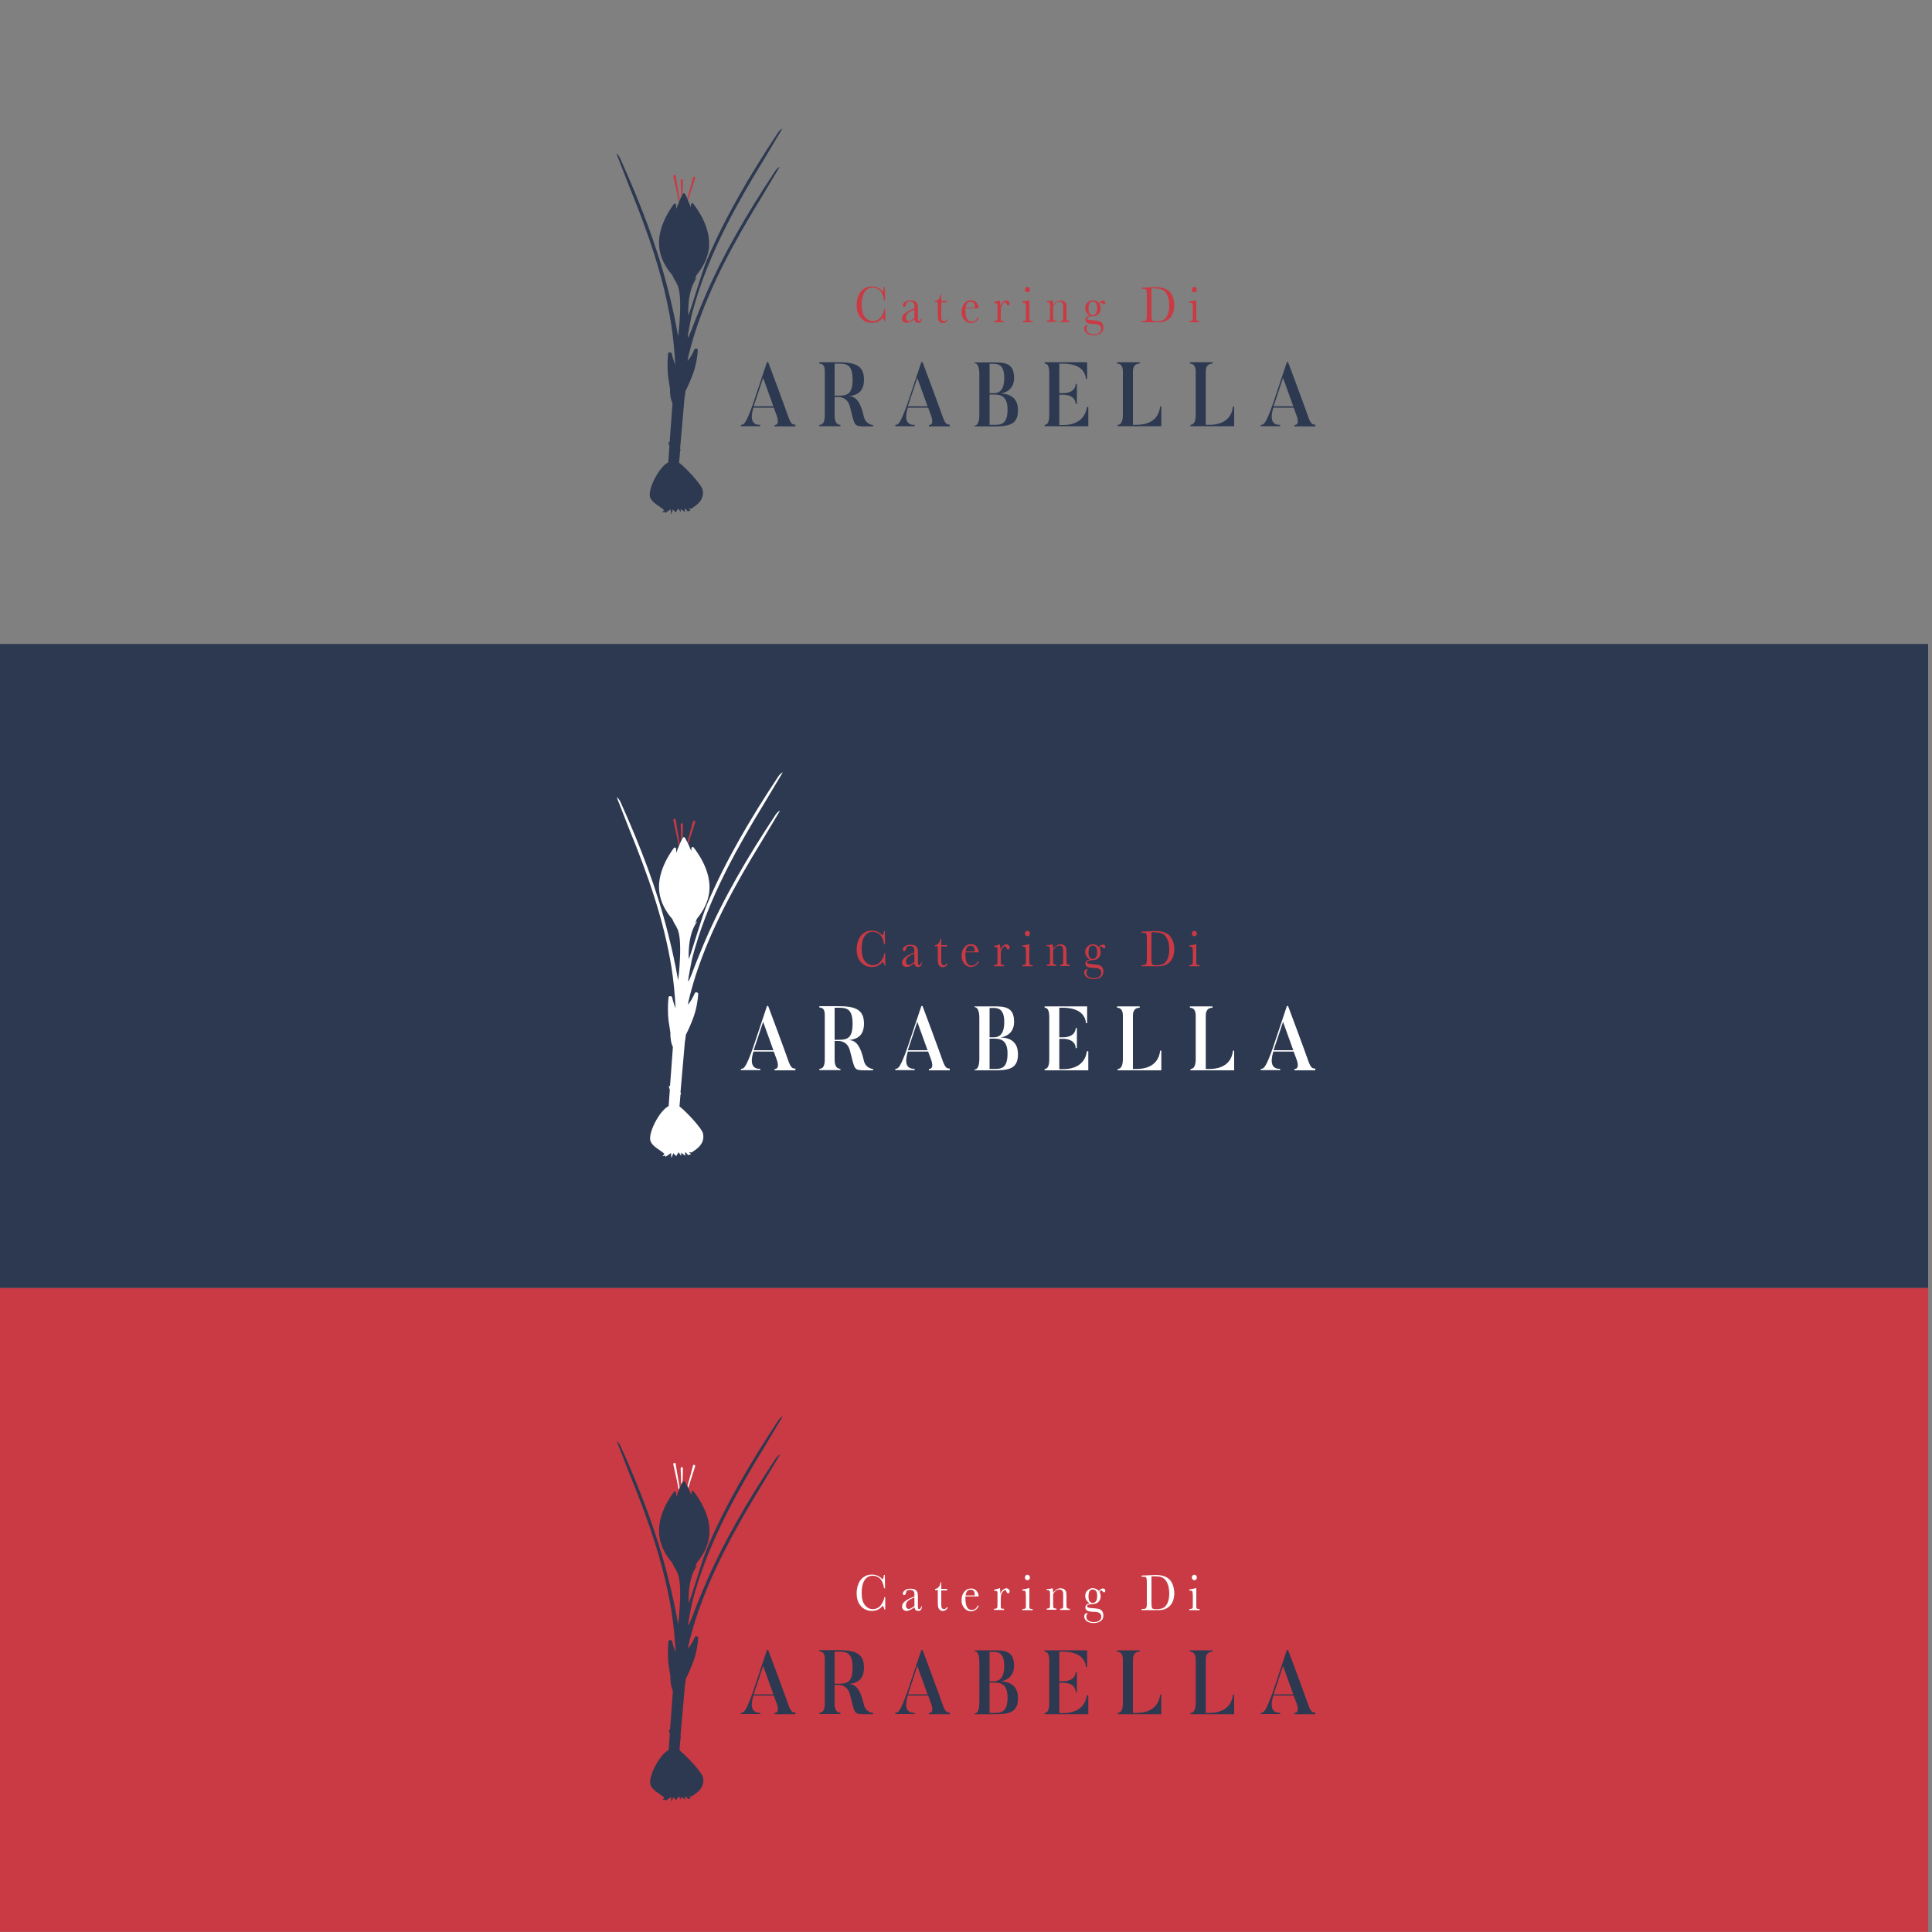 <?xml version="1.0" encoding="utf-8"?>
<!-- Generator: Adobe Illustrator 22.1.0, SVG Export Plug-In . SVG Version: 6.00 Build 0)  -->
<svg version="1.1" id="Camada_1" xmlns="http://www.w3.org/2000/svg" xmlns:xlink="http://www.w3.org/1999/xlink" x="0px" y="0px"
	 viewBox="0 0 1000 1000" style="enable-background:new 0 0 1000 1000;" xml:space="preserve">
<rect x="0" y="0" width="1000" height="1000" fill="#808080" stroke="none"/>
<style type="text/css">
	.st0{fill:#CA3A44;}
	.st1{fill:#2D3951;}
	.st2{fill:#FFFFFF;}
</style>
<rect x="331.3" y="333.3" transform="matrix(-1.836970e-16 1 -1 -1.836970e-16 1331.333 335.333)" class="st0" width="333.3" height="1000"/>
<g>
	<g>
		<g>
			<path class="st0" d="M457.7,160h0.5v6.3h-0.5c-0.1-0.7-0.4-1.4-0.8-1.9c-1.4,1.8-3.3,2.7-5.5,2.7c-2.4,0-4.3-0.8-5.8-2.5
				c-1.5-1.7-2.2-3.8-2.2-6.6c0-1.8,0.3-3.5,1-5.1s1.7-2.8,2.9-3.5c1.2-0.8,2.6-1.1,4.1-1.1c1.2,0,2.3,0.3,3.3,0.8
				c1,0.6,1.7,1.2,2.2,1.8c0.3-0.8,0.6-1.5,0.6-2.4h0.5l0.1,6.9h-0.5c-0.4-2.4-1.1-4.1-2.2-5.1c-1.1-1-2.4-1.4-3.8-1.4
				c-1.7,0-3.1,0.8-4.1,2.3c-1,1.5-1.5,3.7-1.5,6.6c0,2.7,0.5,4.8,1.6,6.2c1.1,1.4,2.5,2.2,4.1,2.2c0.9,0,1.8-0.2,2.7-0.7
				c0.9-0.5,1.6-1.3,2.2-2.4C457.3,162.2,457.6,161.1,457.7,160z"/>
			<path class="st0" d="M476.8,164.8h0.4c-0.1,1.5-0.7,2.3-2,2.3c-0.5,0-1-0.2-1.3-0.5c-0.3-0.3-0.5-0.8-0.6-1.4
				c-0.8,0.6-1.5,1.1-2.2,1.4c-0.7,0.3-1.3,0.5-1.8,0.5c-0.7,0-1.2-0.2-1.7-0.6c-0.5-0.4-0.7-1-0.7-1.7c0-0.9,0.4-1.7,1.2-2.4
				c0.8-0.7,1.9-1.4,3.3-2l1.9-0.8V159c0-0.8,0-1.3-0.1-1.6c-0.1-0.3-0.3-0.6-0.7-0.9c-0.4-0.3-0.9-0.4-1.5-0.4
				c-1.2,0-1.9,0.4-2,1.3c-0.1,0.9-0.5,1.4-1,1.4c-0.5,0-0.7-0.3-0.7-0.8c0-0.5,0.3-1.1,1-1.6c0.6-0.6,1.7-0.9,3-0.9
				c1,0,1.8,0.2,2.4,0.5c0.6,0.4,0.9,0.8,1.1,1.2c0.2,0.5,0.3,1.1,0.3,2.1v4.4c0,1,0,1.7,0.1,2c0.1,0.3,0.3,0.4,0.6,0.4
				C476.3,166.1,476.7,165.7,476.8,164.8z M473.3,160.2l-1.3,0.6c-2.1,0.9-3.1,2.1-3.1,3.5c0,0.6,0.1,1,0.4,1.4
				c0.3,0.3,0.6,0.5,1,0.5c0.4,0,0.8-0.1,1.3-0.4c0.5-0.3,1.1-0.7,1.7-1.2V160.2z"/>
			<path class="st0" d="M490.2,156.5h-3v6.6c0,1,0,1.7,0.1,2.1c0.1,0.4,0.2,0.6,0.5,0.8c0.3,0.2,0.5,0.3,0.8,0.3
				c0.6,0,1.1-0.4,1.5-1.1l0.4,0.3c-0.2,0.6-0.6,1-1.1,1.3c-0.5,0.3-1,0.4-1.5,0.4c-0.6,0-1.1-0.2-1.5-0.6c-0.4-0.4-0.7-0.8-0.8-1.3
				c-0.1-0.5-0.2-1.4-0.2-2.7v-6.2h-1.4v-0.6c0.7,0,1.2-0.3,1.8-0.9c0.5-0.6,0.9-1.4,1-2.5h0.4v3.4h3V156.5z"/>
			<path class="st0" d="M506.6,159.6h-6.9c0,0.5,0,0.9,0,1.2c0,1.9,0.3,3.4,0.8,4.3c0.5,1,1.3,1.4,2.4,1.4c1.5,0,2.5-0.7,3.1-2.2
				h0.6c-0.3,0.9-0.8,1.6-1.5,2.1c-0.8,0.5-1.6,0.8-2.5,0.8c-0.8,0-1.6-0.2-2.4-0.7c-0.7-0.5-1.3-1.1-1.8-2s-0.7-1.9-0.7-3.1
				c0-1.7,0.5-3.2,1.4-4.3c0.9-1.1,2.1-1.7,3.4-1.7c1.3,0,2.3,0.4,3,1.3C506.2,157.6,506.5,158.6,506.6,159.6z M504.5,159.1
				c0-0.2,0-0.4,0-0.5c0-0.8-0.2-1.4-0.6-1.8c-0.4-0.4-0.9-0.6-1.5-0.6c-1.5,0-2.3,1-2.6,3H504.5z"/>
			<path class="st0" d="M517.8,158.3c0.3-0.8,0.7-1.5,1.3-2c0.6-0.5,1.2-0.8,1.8-0.8c0.5,0,0.9,0.2,1.2,0.5s0.5,0.7,0.5,1.1
				c0,0.3-0.1,0.5-0.2,0.7s-0.3,0.3-0.6,0.3c-0.4,0-0.7-0.3-0.9-1c-0.1-0.4-0.4-0.7-0.6-0.7c-0.3,0-0.8,0.3-1.2,0.8
				c-0.5,0.5-0.8,1.1-0.9,1.6c-0.1,0.6-0.2,1.3-0.2,2.3v2c0,1.2,0,1.9,0,2.2c0,0.3,0.1,0.5,0.3,0.7s0.6,0.2,1.1,0.2h0.3v0.6h-5.2
				v-0.6h0.3c0.5,0,0.8-0.1,1-0.2c0.2-0.1,0.3-0.4,0.4-0.6s0.1-1,0.1-2.3V160c0-1.2,0-1.9,0-2.2c0-0.3-0.1-0.5-0.3-0.7
				c-0.2-0.2-0.6-0.2-1.1-0.2h-0.3v-0.6c0.8-0.1,1.7-0.4,3-0.8C517.6,156.2,517.8,157.1,517.8,158.3z"/>
			<path class="st0" d="M532.8,155.5v7.6c0,1.2,0,1.9,0,2.2c0,0.3,0.1,0.5,0.3,0.7c0.2,0.2,0.6,0.2,1.1,0.2h0.3v0.6h-5.3v-0.6h0.4
				c0.6,0,0.9-0.1,1.1-0.3c0.2-0.2,0.3-0.4,0.3-0.7c0-0.3,0-1,0-2.2v-3.3c0-1.3-0.1-2.1-0.2-2.4s-0.3-0.5-0.4-0.5
				c-0.2-0.1-0.5-0.1-0.9-0.1h-0.3v-0.6c1.4-0.2,2.5-0.4,3.3-0.7H532.8z M530.5,149.9c0-0.4,0.1-0.7,0.4-1s0.5-0.4,0.9-0.4
				s0.6,0.1,0.9,0.4c0.2,0.3,0.4,0.6,0.4,1c0,0.4-0.1,0.7-0.4,1c-0.2,0.3-0.5,0.4-0.9,0.4s-0.6-0.1-0.9-0.4
				C530.6,150.6,530.5,150.3,530.5,149.9z"/>
			<path class="st0" d="M544.5,155.5h0.3c0.2,0.6,0.3,1.3,0.3,2.3c0.6-0.8,1.2-1.3,1.8-1.7c0.6-0.4,1.3-0.6,2-0.6
				c0.8,0,1.4,0.2,1.9,0.5s0.8,0.8,1,1.3c0.1,0.5,0.2,1.3,0.2,2.3v3.4c0,1.3,0,2,0.1,2.3c0,0.3,0.2,0.5,0.4,0.6
				c0.2,0.1,0.6,0.2,1.2,0.2v0.6h-5v-0.6h0.2c0.6,0,1-0.1,1.1-0.3c0.2-0.2,0.3-0.4,0.3-0.7c0-0.2,0-1,0-2.2v-3.5
				c0-0.9,0-1.5-0.1-1.9s-0.3-0.7-0.6-1c-0.3-0.3-0.8-0.4-1.3-0.4c-0.6,0-1.1,0.2-1.7,0.6c-0.5,0.4-1,1-1.5,1.7v4.5
				c0,1.3,0,2,0.1,2.3c0,0.3,0.2,0.5,0.4,0.6c0.2,0.1,0.6,0.2,1.2,0.2v0.6h-5v-0.6c0.6,0,0.9-0.1,1.2-0.2c0.2-0.1,0.4-0.3,0.4-0.6
				c0.1-0.3,0.1-1,0.1-2.4v-3.3c0-1.3,0-2-0.1-2.3c0-0.3-0.2-0.5-0.4-0.6c-0.2-0.1-0.6-0.2-1.2-0.2v-0.6
				C542.7,156,543.6,155.8,544.5,155.5z"/>
			<path class="st0" d="M568.8,156.9c0.7-0.9,1.4-1.3,2.1-1.3c0.4,0,0.7,0.1,0.9,0.3c0.2,0.2,0.3,0.5,0.3,0.8c0,0.6-0.2,0.9-0.7,0.9
				c-0.3,0-0.5-0.2-0.7-0.5c-0.2-0.3-0.4-0.5-0.6-0.5c-0.3,0-0.6,0.2-1,0.7c0.4,0.7,0.6,1.5,0.6,2.3c0,1.1-0.3,2-1,2.8
				c-0.7,0.8-1.9,1.3-3.5,1.3c-1.7,0.1-2.5,0.4-2.5,1.1c0,0.3,0.2,0.6,0.6,0.7c0.4,0.1,1.2,0.2,2.4,0.3c1.3,0.1,2.3,0.2,3.1,0.4
				c0.7,0.2,1.3,0.6,1.7,1.2s0.6,1.3,0.6,2.2c0,1.2-0.4,2.1-1.3,2.8c-0.9,0.7-2.1,1.1-3.7,1.1c-1.5,0-2.7-0.3-3.6-1
				s-1.3-1.5-1.3-2.4c0-0.5,0.1-1,0.4-1.3c0.3-0.3,0.6-0.5,1.1-0.5c0.1,0,0.2,0,0.3,0.1c-0.5,0.6-0.7,1.2-0.7,1.9
				c0,0.8,0.3,1.4,1,1.9c0.7,0.5,1.6,0.8,3,0.8c1.2,0,2.1-0.3,2.7-0.8c0.7-0.5,1-1.2,1-2c0-0.9-0.3-1.5-0.9-1.9
				c-0.6-0.4-1.6-0.6-3.1-0.6c-1.7-0.1-2.8-0.3-3.4-0.7c-0.5-0.4-0.8-0.9-0.8-1.5c0-1.2,0.7-1.9,2.2-2.2c-0.8-0.5-1.3-1.1-1.7-1.7
				c-0.4-0.6-0.6-1.4-0.6-2.2c0-1.1,0.4-2.1,1.2-2.8s1.7-1.2,2.8-1.2C566.9,155.5,568,155.9,568.8,156.9z M563.4,159.8
				c0,1.1,0.2,2,0.6,2.5s1,0.8,1.6,0.8c0.6,0,1.1-0.3,1.6-0.8c0.4-0.5,0.7-1.4,0.7-2.8c0-1.3-0.2-2.2-0.7-2.7s-1-0.7-1.6-0.7
				c-0.7,0-1.3,0.3-1.7,0.9C563.6,157.6,563.4,158.5,563.4,159.8z"/>
			<path class="st0" d="M590.9,148.9l2.7-0.1c2.2-0.1,3.7-0.2,4.5-0.2c2.4,0,4.3,0.4,5.7,1.2c1.4,0.8,2.4,1.9,3,3.3
				c0.7,1.4,1,3,1,4.9c0,1.3-0.2,2.5-0.5,3.6c-0.4,1.1-0.9,2-1.5,2.7c-0.6,0.7-1.4,1.3-2.2,1.7c-0.8,0.4-1.6,0.6-2.4,0.7
				c-0.7,0.1-1.8,0.1-3.1,0.1h-7.2v-0.6h0.7c0.7,0,1.2-0.1,1.4-0.3s0.4-0.5,0.5-0.9s0.1-1.4,0.1-2.9v-8.7c0-1.4,0-2.4-0.1-2.8
				s-0.2-0.7-0.5-0.9c-0.2-0.2-0.8-0.2-1.6-0.2h-0.5V148.9z M596,149.3v12.1c0,1.8,0,2.9,0.1,3.5s0.2,0.9,0.5,1.1
				c0.3,0.2,0.9,0.3,1.9,0.3c1.4,0,2.6-0.2,3.5-0.6c0.9-0.4,1.7-1.3,2.3-2.6c0.6-1.3,0.9-2.9,0.9-4.9c0-1.5-0.2-2.9-0.5-4.1
				c-0.4-1.2-0.9-2.2-1.5-2.9c-0.7-0.8-1.4-1.3-2.2-1.5c-0.8-0.3-1.8-0.4-3.1-0.4C597.2,149.2,596.6,149.2,596,149.3z"/>
			<path class="st0" d="M619.2,155.5v7.6c0,1.2,0,1.9,0,2.2c0,0.3,0.1,0.5,0.3,0.7c0.2,0.2,0.6,0.2,1.1,0.2h0.3v0.6h-5.3v-0.6h0.4
				c0.6,0,0.9-0.1,1.1-0.3c0.2-0.2,0.3-0.4,0.3-0.7c0-0.3,0-1,0-2.2v-3.3c0-1.3-0.1-2.1-0.2-2.4s-0.3-0.5-0.4-0.5
				c-0.2-0.1-0.5-0.1-0.9-0.1h-0.3v-0.6c1.4-0.2,2.5-0.4,3.3-0.7H619.2z M616.9,149.9c0-0.4,0.1-0.7,0.4-1s0.5-0.4,0.9-0.4
				s0.6,0.1,0.9,0.4c0.2,0.3,0.4,0.6,0.4,1c0,0.4-0.1,0.7-0.4,1c-0.2,0.3-0.5,0.4-0.9,0.4s-0.6-0.1-0.9-0.4
				C617,150.6,616.9,150.3,616.9,149.9z"/>
		</g>
		<g>
			<path class="st1" d="M411.8,220.7h-10.9v-0.7c2.8,0,1.5-3.9,1-5.2l-1.4-3.8H390c-0.6,1.9-2.8,9.2,3.5,8.9v0.7h-10v-0.7
				c1.4,0,2.4,0,6.3-11l7.2-21.5h0.6c7.8,20.8,10.6,28.8,10.6,28.8c1.4,3.8,2.4,3.5,3.5,3.6V220.7z M400.3,210.3l-5.3-14.7
				l-4.9,14.7H400.3z"/>
			<path class="st1" d="M451.8,220.7h-3.6c-6.5,0-5.6,0-8.3-10.3c-1.3-4.9-5.4-4.9-5.9-4.9h-2v9.8c0,3.2,1.2,4.6,3,4.6v0.7h-10.9
				v-0.7c1.8,0,2.8-1.3,2.8-4.9v-22.9c0-2.9-1-3.9-2.8-3.9v-0.7h9.3c8.4,0,13.8,1.1,13.8,9c0,6.1-3.3,8.1-8.1,8.6
				c2.8-0.1,5.9,1.1,8,10.5c0.8,3.6,3.7,4.3,4.8,4.4V220.7z M433.3,188.2H432v16.6h1.3c4.5,0,8,0,8-8.3
				C441.3,188.1,437.7,188.2,433.3,188.2z"/>
			<path class="st1" d="M491.7,220.7h-10.9v-0.7c2.8,0,1.5-3.9,1-5.2l-1.4-3.8h-10.5c-0.6,1.9-2.8,9.2,3.5,8.9v0.7h-10v-0.7
				c1.4,0,2.4,0,6.3-11l7.2-21.5h0.6c7.8,20.8,10.6,28.8,10.6,28.8c1.4,3.8,2.4,3.5,3.5,3.6V220.7z M480.1,210.3l-5.3-14.7
				l-4.9,14.7H480.1z"/>
			<path class="st1" d="M513.8,220.7h-9.4v-0.4c1.8,0,2.5-2.4,2.5-5.6v-21.1c0-2.9-0.6-5.6-2.5-5.6v-0.4h9.4c5.9,0,11.1,0,11.1,8
				c0,7.2-6.5,8.1-7.3,8.1c2.8,0,9.3,0.6,9.3,8.6C527,220.4,521.2,220.7,513.8,220.7z M512.2,188.2v15.3h2.1c2.5,0,5.5-1,5.5-8
				c0-7-3.5-7.2-5.8-7.2H512.2z M514.3,204.2h-2.1v15.7h1.8c3.9,0,7.5,0.1,7.5-8C521.5,204.5,517.3,204.2,514.3,204.2z"/>
			<path class="st1" d="M563.3,210.6v10h-22.6v-0.7c1.8,0,2.4-2.1,2.4-5.3v-21.4c0-2.9-0.5-5-2.4-5v-0.7h22v8.7h-0.6
				c-0.7-8-10.1-8-11.9-8h-1.9v15.3h2.1c0.6,0,6.1,0,6.4-4.8h0.6v10.4h-0.6c-0.3-4.8-5.8-4.8-6.4-4.8h-2.1v15.7h1.7
				c1.9,0,11.2,0.1,12.6-9.3H563.3z"/>
			<path class="st1" d="M601.1,210.4v10.2h-22.6v-0.7c1.8,0,2.7-1.9,2.7-5.1v-22.5c0-2.9-1.2-4.1-3-4.1v-0.7h11.7v0.7
				c-1.8,0-3.5,0.8-3.5,4.2v27.5h1.5c2.3,0,11.5,0,12.6-9.5H601.1z"/>
			<path class="st1" d="M638.8,210.4v10.2h-22.6v-0.7c1.8,0,2.7-1.9,2.7-5.1v-22.5c0-2.9-1.2-4.1-3-4.1v-0.7h11.7v0.7
				c-1.8,0-3.5,0.8-3.5,4.2v27.5h1.5c2.3,0,11.5,0,12.6-9.5H638.8z"/>
			<path class="st1" d="M680.9,220.7h-10.9v-0.7c2.8,0,1.5-3.9,1-5.2l-1.4-3.8h-10.5c-0.6,1.9-2.8,9.2,3.5,8.9v0.7h-10v-0.7
				c1.4,0,2.4,0,6.3-11l7.2-21.5h0.6c7.8,20.8,10.6,28.8,10.6,28.8c1.4,3.8,2.4,3.5,3.5,3.6V220.7z M669.4,210.3l-5.3-14.7
				l-4.9,14.7H669.4z"/>
		</g>
	</g>
	<g>
		<g>
			<path id="XMLID_43_" class="st0" d="M353.3,100.3c0.1-3.1,0.2-5.8,0.2-7c0-0.3-0.3-0.6-0.6-0.6c-0.3,0-0.6,0.3-0.6,0.6
				c0,1.3,0.2,4.4,0.3,8.3L353.3,100.3z"/>
			<path id="XMLID_42_" class="st0" d="M351.8,103.4c-1-6-1.8-10.8-2.1-12.4c0-0.3-0.4-0.6-0.7-0.5l0,0c-0.3,0-0.6,0.4-0.5,0.7
				c0.4,1.8,1.7,7.4,2.8,13.2L351.8,103.4z"/>
			<path id="XMLID_41_" class="st0" d="M356.2,103.5c1.6-5,3.1-9.6,3.6-11.2c0.1-0.3-0.1-0.7-0.4-0.8l0,0c-0.3-0.1-0.7,0.1-0.7,0.4
				c-0.4,1.5-1.4,5.5-2.9,10.7L356.2,103.5z"/>
		</g>
		<g id="XMLID_8_">
			<path id="XMLID_40_" class="st1" d="M355.8,102.7c-0.5-1-1-1.9-1.3-2.4c-0.2-0.4-0.8-0.4-1.1,0c0,0,0,0.1,0,0.1l-0.7,1.3
				c-0.2,0.5-0.5,1.1-0.8,1.7l-0.4,1c-0.5,1.1-1,2.4-1.4,3.7l-0.2-2.2c0-0.5-0.8-0.7-1.1-0.3c-2.4,3.2-8.6,12.5-7.6,22.3
				c0.6,6,3.7,11,6.8,14.5c0.7,1.7,1.5,3.2,2.4,4.2c-0.3-0.2-0.7-0.4-0.7-0.4c4.4,3.7,1.3,28,1.3,28c0-0.4-0.1-0.7-0.2-1.1
				c-1.3-7.6-3-15.2-4.9-22.7C340,127.1,331.1,104.4,321,82c-0.4-0.9-0.9-1.8-2-2.6c2.2,5.5,4.3,11.1,6.5,16.6
				c9.6,23.5,18,47.2,21.9,71.8c1.1,6.9,1.7,13.9,2.1,20.9c-0.8-1.9-1.4-3.8-1.8-5.7c-0.2-0.8-1.8-0.8-1.9,0
				c-0.3,3.5-0.5,7.9,0.1,12.5c0.3,2,0.6,4,0.9,5.8c-0.1,3.2,0.5,6,1.3,7.4l-1.5,20.3c-0.2-0.1-0.3-0.2-0.5-0.3c0,0.4-0.1,0.7,0,0.9
				c0.1,0.4,0.2,0.8,0.4,1.2l-0.6,8.5c-4.9,2.4-10.8,14.2-9.4,18.1c1.1,3,4.8,4.4,7.2,6.6c-0.2,0.3-0.5,0.7-1,1.3
				c0.8-0.2,1.1-0.3,1.5-0.4l0,0.7c0.8-0.5,1.6-1.1,2.9-2c0.1,1.2,0.2,1.9,0.2,2.7c0.3-0.8,0.6-1.6,1-2.6c0.6,0.7,1.1,1.1,1.5,1.5
				c0.4-0.6,0.7-1.2,1.2-2c0.6,0.8,0.9,1.2,1.4,1.9c0-0.7-0.1-1-0.1-1.6c0.9,0.6,1.5,1,2.3,1.5c-0.1-0.6-0.2-1-0.3-1.5
				c0.1-0.1,0.3-0.1,0.5-0.2c0.4,0.5,0.8,1,1.2,1.4c0.6-0.2,1-0.4,1.5-0.5c-0.3-0.3-0.6-0.6-1.1-1l1.5,0.1c0.6-0.5,1-0.8,1.5-1.1
				c3.4-2.3,5-5.1,4.3-8.6c-0.4-2.6-9.1-11.9-12.2-14.1l0.5-5.9c0-0.1,0.1-0.3,0.1-0.4c0.2-0.2,0.1-0.5,0.1-0.9
				c-0.1,0-0.1,0-0.2,0.1l2.3-26.4c0.2-1.1,0.4-2.4,0.5-3.6c1.3-2.5,2.6-5.5,3.8-8.7c1.7-4.6,2.4-9.2,2.6-12.5
				c0-0.8-1.5-1.1-1.8-0.3c-0.8,1.9-1.9,4-3.5,5.9l0.1-0.9c0,0,0,0,0-0.1c1.1-4.8,2.4-9.5,3.9-14.2c7.8-24.1,20.4-46.9,34.2-69.4
				c3.2-5.3,6.3-10.6,9.5-15.9c-1.2,0.6-1.9,1.5-2.5,2.4c-14.1,21.3-27,43.1-36.7,65.9c-1.7,4-3.3,8-4.9,12c-0.2,0.5-3,8.3-3.5,8.1
				c-0.3-0.1,1.8-10.6,1.8-10.6c0,0,0,0,0-0.1c1-4.1,2.2-8.2,3.5-12.2c7.8-24.1,20.4-46.9,34.2-69.4c3.2-5.3,6.3-10.6,9.5-15.9
				c-1.2,0.6-1.9,1.5-2.5,2.4c-14.1,21.3-27,43.1-36.7,65.9c-2.5,5.8-7.3,22.7-9.5,28.5c0,0-0.9-12.5,4.3-19.4c0,0-0.1-0.1-0.2,0
				c-0.3,0.2-0.6,0.5-0.9,0.8c0.4-0.7,0.7-1.4,1-2.3c3-3.7,6.1-8.8,6.5-14.9c0.7-9.8-5.7-18.9-8.2-22.1c-0.3-0.4-1-0.2-1.1,0.3
				l-0.1,1.6c-0.6-1.5-1.2-2.8-1.7-3.9L355.8,102.7z"/>
			<path id="XMLID_39_" class="st1" d="M349,90.5"/>
		</g>
	</g>
</g>
<g>
	<g>
		<g>
			<path class="st2" d="M457.7,826.7h0.5v6.3h-0.5c-0.1-0.7-0.4-1.4-0.8-1.9c-1.4,1.8-3.3,2.7-5.5,2.7c-2.4,0-4.3-0.8-5.8-2.5
				c-1.5-1.7-2.2-3.8-2.2-6.6c0-1.8,0.3-3.5,1-5.1s1.7-2.8,2.9-3.5c1.2-0.8,2.6-1.1,4.1-1.1c1.2,0,2.3,0.3,3.3,0.8
				c1,0.6,1.7,1.2,2.2,1.8c0.3-0.8,0.6-1.5,0.6-2.4h0.5l0.1,6.9h-0.5c-0.4-2.4-1.1-4.1-2.2-5.1c-1.1-1-2.4-1.4-3.8-1.4
				c-1.7,0-3.1,0.8-4.1,2.3c-1,1.5-1.5,3.7-1.5,6.6c0,2.7,0.5,4.8,1.6,6.2s2.5,2.2,4.1,2.2c0.9,0,1.8-0.2,2.7-0.7
				c0.9-0.5,1.6-1.3,2.2-2.4S457.6,827.8,457.7,826.7z"/>
			<path class="st2" d="M476.8,831.5h0.4c-0.1,1.5-0.7,2.3-2,2.3c-0.5,0-1-0.2-1.3-0.5c-0.3-0.3-0.5-0.8-0.6-1.4
				c-0.8,0.6-1.5,1.1-2.2,1.4c-0.7,0.3-1.3,0.5-1.8,0.5c-0.7,0-1.2-0.2-1.7-0.6c-0.5-0.4-0.7-1-0.7-1.7c0-0.9,0.4-1.7,1.2-2.4
				s1.9-1.4,3.3-2l1.9-0.8v-0.5c0-0.8,0-1.3-0.1-1.6c-0.1-0.3-0.3-0.6-0.7-0.9c-0.4-0.3-0.9-0.4-1.5-0.4c-1.2,0-1.9,0.4-2,1.3
				c-0.1,0.9-0.5,1.4-1,1.4c-0.5,0-0.7-0.3-0.7-0.8c0-0.5,0.3-1.1,1-1.6c0.6-0.6,1.7-0.9,3-0.9c1,0,1.8,0.2,2.4,0.5
				c0.6,0.4,0.9,0.8,1.1,1.2c0.2,0.5,0.3,1.1,0.3,2.1v4.4c0,1,0,1.7,0.1,2c0.1,0.3,0.3,0.4,0.6,0.4
				C476.3,832.8,476.7,832.4,476.8,831.5z M473.3,826.8l-1.3,0.6c-2.1,0.9-3.1,2.1-3.1,3.5c0,0.6,0.1,1,0.4,1.4
				c0.3,0.3,0.6,0.5,1,0.5c0.4,0,0.8-0.1,1.3-0.4c0.5-0.3,1.1-0.7,1.7-1.2V826.8z"/>
			<path class="st2" d="M490.2,823.2h-3v6.6c0,1,0,1.7,0.1,2c0.1,0.4,0.2,0.6,0.5,0.8c0.3,0.2,0.5,0.3,0.8,0.3
				c0.6,0,1.1-0.4,1.5-1.1l0.4,0.3c-0.2,0.6-0.6,1-1.1,1.3c-0.5,0.3-1,0.4-1.5,0.4c-0.6,0-1.1-0.2-1.5-0.6c-0.4-0.4-0.7-0.8-0.8-1.3
				c-0.1-0.5-0.2-1.4-0.2-2.7v-6.2h-1.4v-0.6c0.7,0,1.2-0.3,1.8-0.9s0.9-1.4,1-2.5h0.4v3.4h3V823.2z"/>
			<path class="st2" d="M506.6,826.3h-6.9c0,0.5,0,0.9,0,1.2c0,1.9,0.3,3.4,0.8,4.3c0.5,1,1.3,1.5,2.4,1.5c1.5,0,2.5-0.7,3.1-2.2
				h0.6c-0.3,0.9-0.8,1.6-1.5,2.1c-0.8,0.5-1.6,0.8-2.5,0.8c-0.8,0-1.6-0.2-2.4-0.7c-0.7-0.5-1.3-1.1-1.8-2s-0.7-1.9-0.7-3.1
				c0-1.7,0.5-3.2,1.4-4.3c0.9-1.1,2.1-1.7,3.4-1.7c1.3,0,2.3,0.4,3,1.3C506.2,824.3,506.5,825.3,506.6,826.3z M504.5,825.7
				c0-0.2,0-0.4,0-0.5c0-0.8-0.2-1.4-0.6-1.8c-0.4-0.4-0.9-0.6-1.5-0.6c-1.5,0-2.3,1-2.6,3H504.5z"/>
			<path class="st2" d="M517.8,824.9c0.3-0.8,0.7-1.5,1.3-2s1.2-0.8,1.8-0.8c0.5,0,0.9,0.2,1.2,0.5s0.5,0.7,0.5,1.1
				c0,0.3-0.1,0.5-0.2,0.7s-0.3,0.3-0.6,0.3c-0.4,0-0.7-0.3-0.9-1c-0.1-0.4-0.4-0.7-0.6-0.7c-0.3,0-0.8,0.3-1.2,0.8
				c-0.5,0.5-0.8,1.1-0.9,1.6c-0.1,0.6-0.2,1.3-0.2,2.3v1.9c0,1.2,0,1.9,0,2.2c0,0.3,0.1,0.5,0.3,0.7s0.6,0.2,1.1,0.2h0.3v0.6h-5.2
				v-0.6h0.3c0.5,0,0.8-0.1,1-0.2c0.2-0.1,0.3-0.4,0.4-0.6s0.1-1,0.1-2.3v-3.1c0-1.2,0-1.9,0-2.2c0-0.3-0.1-0.5-0.3-0.7
				c-0.2-0.2-0.6-0.2-1.1-0.2h-0.3v-0.6c0.8-0.1,1.7-0.4,3-0.8C517.6,822.8,517.8,823.8,517.8,824.9z"/>
			<path class="st2" d="M532.8,822.1v7.6c0,1.2,0,1.9,0,2.2c0,0.3,0.1,0.5,0.3,0.7c0.2,0.2,0.6,0.2,1.1,0.2h0.3v0.6h-5.3v-0.6h0.4
				c0.6,0,0.9-0.1,1.1-0.3c0.2-0.2,0.3-0.4,0.3-0.7s0-1,0-2.2v-3.3c0-1.3-0.1-2.1-0.2-2.4s-0.3-0.5-0.4-0.5
				c-0.2-0.1-0.5-0.1-0.9-0.1h-0.3v-0.6c1.4-0.2,2.5-0.4,3.3-0.7H532.8z M530.5,816.5c0-0.4,0.1-0.7,0.4-1c0.2-0.3,0.5-0.4,0.9-0.4
				s0.6,0.1,0.9,0.4c0.2,0.3,0.4,0.6,0.4,1c0,0.4-0.1,0.7-0.4,1c-0.2,0.3-0.5,0.4-0.9,0.4s-0.6-0.1-0.9-0.4
				C530.6,817.3,530.5,816.9,530.5,816.5z"/>
			<path class="st2" d="M544.5,822.1h0.3c0.2,0.6,0.3,1.3,0.3,2.3c0.6-0.8,1.2-1.3,1.8-1.7c0.6-0.4,1.3-0.6,2-0.6
				c0.8,0,1.4,0.2,1.9,0.5s0.8,0.8,1,1.3c0.1,0.5,0.2,1.3,0.2,2.3v3.4c0,1.3,0,2,0.1,2.3s0.2,0.5,0.4,0.6c0.2,0.1,0.6,0.2,1.2,0.2
				v0.6h-5v-0.6h0.2c0.6,0,1-0.1,1.1-0.3c0.2-0.2,0.3-0.4,0.3-0.7c0-0.2,0-1,0-2.2v-3.5c0-0.9,0-1.5-0.1-1.9s-0.3-0.7-0.6-1
				c-0.3-0.3-0.8-0.4-1.3-0.4c-0.6,0-1.1,0.2-1.7,0.6s-1,1-1.5,1.7v4.5c0,1.3,0,2,0.1,2.3c0,0.3,0.2,0.5,0.4,0.6
				c0.2,0.1,0.6,0.2,1.2,0.2v0.6h-5v-0.6c0.6,0,0.9-0.1,1.2-0.2c0.2-0.1,0.4-0.3,0.4-0.6c0.1-0.3,0.1-1,0.1-2.4v-3.3
				c0-1.3,0-2-0.1-2.3s-0.2-0.5-0.4-0.6c-0.2-0.1-0.6-0.2-1.2-0.2v-0.6C542.7,822.6,543.6,822.4,544.5,822.1z"/>
			<path class="st2" d="M568.8,823.5c0.7-0.9,1.4-1.3,2.1-1.3c0.4,0,0.7,0.1,0.9,0.3c0.2,0.2,0.3,0.5,0.3,0.8c0,0.6-0.2,0.9-0.7,0.9
				c-0.3,0-0.5-0.2-0.7-0.5c-0.2-0.3-0.4-0.5-0.6-0.5c-0.3,0-0.6,0.2-1,0.7c0.4,0.7,0.6,1.5,0.6,2.3c0,1.1-0.3,2-1,2.8
				c-0.7,0.8-1.9,1.3-3.5,1.3c-1.7,0.1-2.5,0.4-2.5,1.1c0,0.3,0.2,0.6,0.6,0.7c0.4,0.1,1.2,0.2,2.4,0.3c1.3,0.1,2.3,0.2,3.1,0.4
				c0.7,0.2,1.3,0.6,1.7,1.2s0.6,1.3,0.6,2.2c0,1.2-0.4,2.1-1.3,2.8c-0.9,0.7-2.1,1.1-3.7,1.1c-1.5,0-2.7-0.3-3.6-1
				s-1.3-1.5-1.3-2.4c0-0.5,0.1-1,0.4-1.3c0.3-0.3,0.6-0.5,1.1-0.5c0.1,0,0.2,0,0.3,0.1c-0.5,0.6-0.7,1.2-0.7,1.9
				c0,0.8,0.3,1.4,1,1.9c0.7,0.5,1.6,0.8,3,0.8c1.2,0,2.1-0.3,2.7-0.8c0.7-0.5,1-1.2,1-2c0-0.9-0.3-1.5-0.9-1.9
				c-0.6-0.4-1.6-0.6-3.1-0.6c-1.7-0.1-2.8-0.3-3.4-0.7c-0.5-0.4-0.8-0.9-0.8-1.5c0-1.2,0.7-1.9,2.2-2.2c-0.8-0.5-1.3-1.1-1.7-1.7
				c-0.4-0.6-0.6-1.4-0.6-2.2c0-1.1,0.4-2.1,1.2-2.8s1.7-1.2,2.8-1.2C566.9,822.1,568,822.6,568.8,823.5z M563.4,826.4
				c0,1.1,0.2,2,0.6,2.5c0.4,0.5,1,0.8,1.6,0.8c0.6,0,1.1-0.3,1.6-0.8c0.4-0.5,0.7-1.4,0.7-2.8c0-1.3-0.2-2.2-0.7-2.7
				c-0.5-0.5-1-0.7-1.6-0.7c-0.7,0-1.3,0.3-1.7,0.9C563.6,824.3,563.4,825.2,563.4,826.4z"/>
			<path class="st2" d="M590.9,815.5l2.7-0.1c2.2-0.1,3.7-0.2,4.5-0.2c2.4,0,4.3,0.4,5.7,1.2s2.4,1.9,3,3.3s1,3,1,4.9
				c0,1.3-0.2,2.5-0.5,3.6c-0.4,1.1-0.9,2-1.5,2.7c-0.6,0.7-1.4,1.3-2.2,1.7c-0.8,0.4-1.6,0.6-2.4,0.7s-1.8,0.1-3.1,0.1h-7.2v-0.6
				h0.7c0.7,0,1.2-0.1,1.4-0.3s0.4-0.5,0.5-0.9s0.1-1.4,0.1-2.9v-8.7c0-1.4,0-2.4-0.1-2.8c-0.1-0.4-0.2-0.7-0.5-0.9
				c-0.2-0.2-0.8-0.2-1.6-0.2h-0.5V815.5z M596,815.9V828c0,1.8,0,2.9,0.1,3.5s0.2,0.9,0.5,1.1s0.9,0.3,1.9,0.3
				c1.4,0,2.6-0.2,3.5-0.6c0.9-0.4,1.7-1.3,2.3-2.6c0.6-1.3,0.9-2.9,0.9-4.9c0-1.5-0.2-2.9-0.5-4.1c-0.4-1.2-0.9-2.2-1.5-2.9
				c-0.7-0.8-1.4-1.3-2.2-1.5c-0.8-0.3-1.8-0.4-3.1-0.4C597.2,815.9,596.6,815.9,596,815.9z"/>
			<path class="st2" d="M619.2,822.1v7.6c0,1.2,0,1.9,0,2.2c0,0.3,0.1,0.5,0.3,0.7c0.2,0.2,0.6,0.2,1.1,0.2h0.3v0.6h-5.3v-0.6h0.4
				c0.6,0,0.9-0.1,1.1-0.3c0.2-0.2,0.3-0.4,0.3-0.7s0-1,0-2.2v-3.3c0-1.3-0.1-2.1-0.2-2.4s-0.3-0.5-0.4-0.5
				c-0.2-0.1-0.5-0.1-0.9-0.1h-0.3v-0.6c1.4-0.2,2.5-0.4,3.3-0.7H619.2z M616.9,816.5c0-0.4,0.1-0.7,0.4-1c0.2-0.3,0.5-0.4,0.9-0.4
				s0.6,0.1,0.9,0.4c0.2,0.3,0.4,0.6,0.4,1c0,0.4-0.1,0.7-0.4,1c-0.2,0.3-0.5,0.4-0.9,0.4s-0.6-0.1-0.9-0.4
				C617,817.3,616.9,816.9,616.9,816.5z"/>
		</g>
		<g>
			<path class="st1" d="M411.8,887.3h-10.9v-0.7c2.8,0,1.5-3.9,1-5.2l-1.4-3.8H390c-0.6,1.9-2.8,9.2,3.5,8.9v0.7h-10v-0.7
				c1.4,0,2.4,0,6.3-11l7.2-21.5h0.6c7.8,20.8,10.6,28.8,10.6,28.8c1.4,3.8,2.4,3.5,3.5,3.6V887.3z M400.3,877l-5.3-14.7l-4.9,14.7
				H400.3z"/>
			<path class="st1" d="M451.8,887.3h-3.6c-6.5,0-5.6,0-8.3-10.3c-1.3-4.9-5.4-4.9-5.9-4.9h-2v9.8c0,3.2,1.2,4.6,3,4.6v0.7h-10.9
				v-0.7c1.8,0,2.8-1.3,2.8-4.9v-22.9c0-2.9-1-3.9-2.8-3.9v-0.7h9.3c8.4,0,13.8,1.1,13.8,9c0,6.1-3.3,8.1-8.1,8.6
				c2.8-0.1,5.9,1.1,8,10.5c0.8,3.6,3.7,4.3,4.8,4.4V887.3z M433.3,854.9H432v16.6h1.3c4.5,0,8,0,8-8.3
				C441.3,854.8,437.7,854.9,433.3,854.9z"/>
			<path class="st1" d="M491.7,887.3h-10.9v-0.7c2.8,0,1.5-3.9,1-5.2l-1.4-3.8h-10.5c-0.6,1.9-2.8,9.2,3.5,8.9v0.7h-10v-0.7
				c1.4,0,2.4,0,6.3-11l7.2-21.5h0.6c7.8,20.8,10.6,28.8,10.6,28.8c1.4,3.8,2.4,3.5,3.5,3.6V887.3z M480.1,877l-5.3-14.7L470,877
				H480.1z"/>
			<path class="st1" d="M513.8,887.3h-9.4v-0.4c1.8,0,2.5-2.4,2.5-5.6v-21.1c0-2.9-0.6-5.6-2.5-5.6v-0.4h9.4c5.9,0,11.1,0,11.1,8
				c0,7.2-6.5,8.1-7.3,8.1c2.8,0,9.3,0.6,9.3,8.6C527,887.1,521.2,887.3,513.8,887.3z M512.2,854.9v15.3h2.1c2.5,0,5.5-1,5.5-8
				c0-7-3.5-7.2-5.8-7.2H512.2z M514.3,870.9h-2.1v15.7h1.8c3.9,0,7.5,0.1,7.5-8C521.5,871.1,517.3,870.9,514.3,870.9z"/>
			<path class="st1" d="M563.3,877.3v10h-22.6v-0.7c1.8,0,2.4-2.1,2.4-5.3v-21.4c0-2.9-0.5-5-2.4-5v-0.7h22v8.7h-0.6
				c-0.7-8-10.1-8-11.9-8h-1.9v15.3h2.1c0.6,0,6.1,0,6.4-4.8h0.6v10.4h-0.6c-0.3-4.8-5.8-4.8-6.4-4.8h-2.1v15.7h1.7
				c1.9,0,11.2,0.1,12.6-9.3H563.3z"/>
			<path class="st1" d="M601.1,877.1v10.2h-22.6v-0.7c1.8,0,2.7-1.9,2.7-5.1V859c0-2.9-1.2-4.1-3-4.1v-0.7h11.7v0.7
				c-1.8,0-3.5,0.8-3.5,4.2v27.5h1.5c2.3,0,11.5,0,12.6-9.5H601.1z"/>
			<path class="st1" d="M638.8,877.1v10.2h-22.6v-0.7c1.8,0,2.7-1.9,2.7-5.1V859c0-2.9-1.2-4.1-3-4.1v-0.7h11.7v0.7
				c-1.8,0-3.5,0.8-3.5,4.2v27.5h1.5c2.3,0,11.5,0,12.6-9.5H638.8z"/>
			<path class="st1" d="M680.9,887.3h-10.9v-0.7c2.8,0,1.5-3.9,1-5.2l-1.4-3.8h-10.5c-0.6,1.9-2.8,9.2,3.5,8.9v0.7h-10v-0.7
				c1.4,0,2.4,0,6.3-11l7.2-21.5h0.6c7.8,20.8,10.6,28.8,10.6,28.8c1.4,3.8,2.4,3.5,3.5,3.6V887.3z M669.4,877l-5.3-14.7l-4.9,14.7
				H669.4z"/>
		</g>
	</g>
	<g>
		<g>
			<path id="XMLID_239_" class="st2" d="M353.3,767c0.1-3.1,0.2-5.8,0.2-7c0-0.3-0.3-0.6-0.6-0.6c-0.3,0-0.6,0.3-0.6,0.6
				c0,1.3,0.2,4.4,0.3,8.3L353.3,767z"/>
			<path id="XMLID_237_" class="st2" d="M351.8,770.1c-1-6-1.8-10.8-2.1-12.4c0-0.3-0.4-0.6-0.7-0.5l0,0c-0.3,0-0.6,0.4-0.5,0.7
				c0.4,1.8,1.7,7.4,2.8,13.2L351.8,770.1z"/>
			<path id="XMLID_234_" class="st2" d="M356.2,770.2c1.6-5,3.1-9.6,3.6-11.2c0.1-0.3-0.1-0.7-0.4-0.8l0,0c-0.3-0.1-0.7,0.1-0.7,0.4
				c-0.4,1.5-1.4,5.5-2.9,10.7L356.2,770.2z"/>
		</g>
		<g id="XMLID_201_">
			<path id="XMLID_222_" class="st1" d="M355.8,769.3c-0.5-1-1-1.9-1.3-2.4c-0.2-0.4-0.8-0.4-1.1,0c0,0,0,0.1,0,0.1l-0.7,1.3
				c-0.2,0.5-0.5,1.1-0.8,1.7l-0.4,1c-0.5,1.1-1,2.4-1.4,3.7l-0.2-2.2c0-0.5-0.8-0.7-1.1-0.3c-2.4,3.2-8.6,12.5-7.6,22.3
				c0.6,6,3.7,11,6.8,14.5c0.7,1.7,1.5,3.2,2.4,4.2c-0.3-0.2-0.7-0.4-0.7-0.4c4.4,3.7,1.3,28,1.3,28c0-0.4-0.1-0.7-0.2-1.1
				c-1.3-7.6-3-15.2-4.9-22.7c-5.8-23.4-14.6-46.1-24.7-68.5c-0.4-0.9-0.9-1.8-2-2.6c2.2,5.5,4.3,11.1,6.5,16.6
				c9.6,23.5,18,47.2,21.9,71.8c1.1,6.9,1.7,13.9,2.1,20.9c-0.8-1.9-1.4-3.8-1.8-5.7c-0.2-0.8-1.8-0.8-1.9,0
				c-0.3,3.5-0.5,7.9,0.1,12.5c0.3,2,0.6,4,0.9,5.8c-0.1,3.2,0.5,6,1.3,7.4l-1.5,20.3c-0.2-0.1-0.3-0.2-0.5-0.3c0,0.4-0.1,0.7,0,0.9
				c0.1,0.4,0.2,0.8,0.4,1.2l-0.6,8.5c-4.9,2.4-10.8,14.2-9.4,18.1c1.1,3,4.8,4.4,7.2,6.6c-0.2,0.3-0.5,0.7-1,1.3
				c0.8-0.2,1.1-0.3,1.5-0.4l0,0.7c0.8-0.5,1.6-1.1,2.9-2c0.1,1.2,0.2,1.9,0.2,2.7c0.3-0.8,0.6-1.6,1-2.6c0.6,0.7,1.1,1.1,1.5,1.5
				c0.4-0.6,0.7-1.2,1.2-2c0.6,0.8,0.9,1.2,1.4,1.9c0-0.7-0.1-1-0.1-1.6c0.9,0.6,1.5,1,2.3,1.5c-0.1-0.6-0.2-1-0.3-1.5
				c0.1-0.1,0.3-0.1,0.5-0.2c0.4,0.5,0.8,1,1.2,1.4c0.6-0.2,1-0.4,1.5-0.5c-0.3-0.3-0.6-0.6-1.1-1l1.5,0.1c0.6-0.5,1-0.8,1.5-1.1
				c3.4-2.3,5-5.1,4.3-8.6c-0.4-2.6-9.1-11.9-12.2-14.1l0.5-5.9c0-0.1,0.1-0.3,0.1-0.4c0.2-0.2,0.1-0.5,0.1-0.9
				c-0.1,0-0.1,0-0.2,0.1l2.3-26.4c0.2-1.1,0.4-2.4,0.5-3.6c1.3-2.5,2.6-5.5,3.8-8.7c1.7-4.6,2.4-9.2,2.6-12.5
				c0-0.8-1.5-1.1-1.8-0.3c-0.8,1.9-1.9,4-3.5,5.9l0.1-0.9c0,0,0,0,0-0.1c1.1-4.8,2.4-9.5,3.9-14.2c7.8-24.1,20.4-46.9,34.2-69.4
				c3.2-5.3,6.3-10.6,9.5-15.9c-1.2,0.6-1.9,1.5-2.5,2.4c-14.1,21.3-27,43.1-36.7,65.9c-1.7,4-3.3,8-4.9,12c-0.2,0.5-3,8.3-3.5,8.1
				c-0.3-0.1,1.8-10.6,1.8-10.6c0,0,0,0,0-0.1c1-4.1,2.2-8.2,3.5-12.2c7.8-24.1,20.4-46.9,34.2-69.4c3.2-5.3,6.3-10.6,9.5-15.9
				c-1.2,0.6-1.9,1.5-2.5,2.4c-14.1,21.3-27,43.1-36.7,65.9c-2.5,5.8-7.3,22.7-9.5,28.5c0,0-0.9-12.5,4.3-19.4c0,0-0.1-0.1-0.2,0
				c-0.3,0.2-0.6,0.5-0.9,0.8c0.4-0.7,0.7-1.4,1-2.3c3-3.7,6.1-8.8,6.5-14.9c0.7-9.8-5.7-18.9-8.2-22.1c-0.3-0.4-1-0.2-1.1,0.3
				l-0.1,1.6c-0.6-1.5-1.2-2.8-1.7-3.9L355.8,769.3z"/>
			<path id="XMLID_221_" class="st1" d="M349,757.1"/>
		</g>
	</g>
</g>
<rect x="331.3" y="0" transform="matrix(-1.836970e-16 1 -1 -1.836970e-16 998 2)" class="st1" width="333.3" height="1000"/>
<g>
	<g>
		<g>
			<path class="st0" d="M457.7,493.4h0.5v6.3h-0.5c-0.1-0.7-0.4-1.4-0.8-1.9c-1.4,1.8-3.3,2.7-5.5,2.7c-2.4,0-4.3-0.8-5.8-2.5
				c-1.5-1.7-2.2-3.8-2.2-6.6c0-1.8,0.3-3.5,1-5.1s1.7-2.8,2.9-3.5c1.2-0.8,2.6-1.1,4.1-1.1c1.2,0,2.3,0.3,3.3,0.8
				c1,0.6,1.7,1.2,2.2,1.8c0.3-0.8,0.6-1.5,0.6-2.4h0.5l0.1,6.9h-0.5c-0.4-2.4-1.1-4.1-2.2-5.1c-1.1-1-2.4-1.4-3.8-1.4
				c-1.7,0-3.1,0.8-4.1,2.3c-1,1.5-1.5,3.7-1.5,6.6c0,2.7,0.5,4.8,1.6,6.2c1.1,1.4,2.5,2.2,4.1,2.2c0.9,0,1.8-0.2,2.7-0.7
				c0.9-0.5,1.6-1.3,2.2-2.4C457.3,495.5,457.6,494.4,457.7,493.4z"/>
			<path class="st0" d="M476.8,498.2h0.4c-0.1,1.5-0.7,2.3-2,2.3c-0.5,0-1-0.2-1.3-0.5s-0.5-0.8-0.6-1.4c-0.8,0.6-1.5,1.1-2.2,1.4
				s-1.3,0.5-1.8,0.5c-0.7,0-1.2-0.2-1.7-0.6c-0.5-0.4-0.7-1-0.7-1.7c0-0.9,0.4-1.7,1.2-2.4c0.8-0.7,1.9-1.4,3.3-2l1.9-0.8v-0.5
				c0-0.8,0-1.3-0.1-1.6c-0.1-0.3-0.3-0.6-0.7-0.9c-0.4-0.3-0.9-0.4-1.5-0.4c-1.2,0-1.9,0.4-2,1.3c-0.1,0.9-0.5,1.4-1,1.4
				c-0.5,0-0.7-0.3-0.7-0.8c0-0.5,0.3-1.1,1-1.6c0.6-0.6,1.7-0.9,3-0.9c1,0,1.8,0.2,2.4,0.5c0.6,0.4,0.9,0.8,1.1,1.2
				c0.2,0.5,0.3,1.1,0.3,2.1v4.4c0,1,0,1.7,0.1,2c0.1,0.3,0.3,0.4,0.6,0.4C476.3,499.5,476.7,499,476.8,498.2z M473.3,493.5
				l-1.3,0.6c-2.1,0.9-3.1,2.1-3.1,3.5c0,0.6,0.1,1,0.4,1.4c0.3,0.3,0.6,0.5,1,0.5c0.4,0,0.8-0.1,1.3-0.4c0.5-0.3,1.1-0.7,1.7-1.2
				V493.5z"/>
			<path class="st0" d="M490.2,489.9h-3v6.6c0,1,0,1.7,0.1,2.1c0.1,0.4,0.2,0.6,0.5,0.8c0.3,0.2,0.5,0.3,0.8,0.3
				c0.6,0,1.1-0.4,1.5-1.1l0.4,0.3c-0.2,0.6-0.6,1-1.1,1.3c-0.5,0.3-1,0.4-1.5,0.4c-0.6,0-1.1-0.2-1.5-0.6c-0.4-0.4-0.7-0.8-0.8-1.3
				c-0.1-0.5-0.2-1.4-0.2-2.7v-6.2h-1.4v-0.6c0.7,0,1.2-0.3,1.8-0.9c0.5-0.6,0.9-1.4,1-2.5h0.4v3.4h3V489.9z"/>
			<path class="st0" d="M506.6,492.9h-6.9c0,0.5,0,0.9,0,1.2c0,1.9,0.3,3.4,0.8,4.3c0.5,1,1.3,1.4,2.4,1.4c1.5,0,2.5-0.7,3.1-2.2
				h0.6c-0.3,0.9-0.8,1.6-1.5,2.1c-0.8,0.5-1.6,0.8-2.5,0.8c-0.8,0-1.6-0.2-2.4-0.7c-0.7-0.5-1.3-1.1-1.8-2s-0.7-1.9-0.7-3.1
				c0-1.7,0.5-3.2,1.4-4.3c0.9-1.1,2.1-1.7,3.4-1.7c1.3,0,2.3,0.4,3,1.3C506.2,491,506.5,491.9,506.6,492.9z M504.5,492.4
				c0-0.2,0-0.4,0-0.5c0-0.8-0.2-1.4-0.6-1.8c-0.4-0.4-0.9-0.6-1.5-0.6c-1.5,0-2.3,1-2.6,3H504.5z"/>
			<path class="st0" d="M517.8,491.6c0.3-0.8,0.7-1.5,1.3-2c0.6-0.5,1.2-0.8,1.8-0.8c0.5,0,0.9,0.2,1.2,0.5s0.5,0.7,0.5,1.1
				c0,0.3-0.1,0.5-0.2,0.7s-0.3,0.3-0.6,0.3c-0.4,0-0.7-0.3-0.9-1c-0.1-0.4-0.4-0.7-0.6-0.7c-0.3,0-0.8,0.3-1.2,0.8
				c-0.5,0.5-0.8,1.1-0.9,1.6c-0.1,0.6-0.2,1.3-0.2,2.3v2c0,1.2,0,1.9,0,2.2c0,0.3,0.1,0.5,0.3,0.7s0.6,0.2,1.1,0.2h0.3v0.6h-5.2
				v-0.6h0.3c0.5,0,0.8-0.1,1-0.2c0.2-0.1,0.3-0.4,0.4-0.6s0.1-1,0.1-2.3v-3.1c0-1.2,0-1.9,0-2.2c0-0.3-0.1-0.5-0.3-0.7
				c-0.2-0.2-0.6-0.2-1.1-0.2h-0.3v-0.6c0.8-0.1,1.7-0.4,3-0.8C517.6,489.5,517.8,490.4,517.8,491.6z"/>
			<path class="st0" d="M532.8,488.8v7.6c0,1.2,0,1.9,0,2.2c0,0.3,0.1,0.5,0.3,0.7c0.2,0.2,0.6,0.2,1.1,0.2h0.3v0.6h-5.3v-0.6h0.4
				c0.6,0,0.9-0.1,1.1-0.3c0.2-0.2,0.3-0.4,0.3-0.7c0-0.3,0-1,0-2.2v-3.3c0-1.3-0.1-2.1-0.2-2.4s-0.3-0.5-0.4-0.5
				c-0.2-0.1-0.5-0.1-0.9-0.1h-0.3v-0.6c1.4-0.2,2.5-0.4,3.3-0.7H532.8z M530.5,483.2c0-0.4,0.1-0.7,0.4-1s0.5-0.4,0.9-0.4
				s0.6,0.1,0.9,0.4c0.2,0.3,0.4,0.6,0.4,1c0,0.4-0.1,0.7-0.4,1c-0.2,0.3-0.5,0.4-0.9,0.4s-0.6-0.1-0.9-0.4
				C530.6,483.9,530.5,483.6,530.5,483.2z"/>
			<path class="st0" d="M544.5,488.8h0.3c0.2,0.6,0.3,1.3,0.3,2.3c0.6-0.8,1.2-1.3,1.8-1.7c0.6-0.4,1.3-0.6,2-0.6
				c0.8,0,1.4,0.2,1.9,0.5s0.8,0.8,1,1.3c0.1,0.5,0.2,1.3,0.2,2.3v3.4c0,1.3,0,2,0.1,2.3c0,0.3,0.2,0.5,0.4,0.6
				c0.2,0.1,0.6,0.2,1.2,0.2v0.6h-5v-0.6h0.2c0.6,0,1-0.1,1.1-0.3c0.2-0.2,0.3-0.4,0.3-0.7c0-0.2,0-1,0-2.2v-3.5
				c0-0.9,0-1.5-0.1-1.9s-0.3-0.7-0.6-1c-0.3-0.3-0.8-0.4-1.3-0.4c-0.6,0-1.1,0.2-1.7,0.6c-0.5,0.4-1,1-1.5,1.7v4.5
				c0,1.3,0,2,0.1,2.3c0,0.3,0.2,0.5,0.4,0.6c0.2,0.1,0.6,0.2,1.2,0.2v0.6h-5v-0.6c0.6,0,0.9-0.1,1.2-0.2c0.2-0.1,0.4-0.3,0.4-0.6
				c0.1-0.3,0.1-1,0.1-2.4v-3.3c0-1.3,0-2-0.1-2.3c0-0.3-0.2-0.5-0.4-0.6c-0.2-0.1-0.6-0.2-1.2-0.2v-0.6
				C542.7,489.3,543.6,489.1,544.5,488.8z"/>
			<path class="st0" d="M568.8,490.2c0.7-0.9,1.4-1.3,2.1-1.3c0.4,0,0.7,0.1,0.9,0.3c0.2,0.2,0.3,0.5,0.3,0.8c0,0.6-0.2,0.9-0.7,0.9
				c-0.3,0-0.5-0.2-0.7-0.5c-0.2-0.3-0.4-0.5-0.6-0.5c-0.3,0-0.6,0.2-1,0.7c0.4,0.7,0.6,1.5,0.6,2.3c0,1.1-0.3,2-1,2.8
				c-0.7,0.8-1.9,1.3-3.5,1.3c-1.7,0.1-2.5,0.4-2.5,1.1c0,0.3,0.2,0.6,0.6,0.7c0.4,0.1,1.2,0.2,2.4,0.3c1.3,0.1,2.3,0.2,3.1,0.4
				c0.7,0.2,1.3,0.6,1.7,1.2s0.6,1.3,0.6,2.2c0,1.2-0.4,2.1-1.3,2.8c-0.9,0.7-2.1,1.1-3.7,1.1c-1.5,0-2.7-0.3-3.6-1
				c-0.9-0.6-1.3-1.5-1.3-2.4c0-0.5,0.1-1,0.4-1.3c0.3-0.3,0.6-0.5,1.1-0.5c0.1,0,0.2,0,0.3,0.1c-0.5,0.6-0.7,1.2-0.7,1.9
				c0,0.8,0.3,1.4,1,1.9c0.7,0.5,1.6,0.8,3,0.8c1.2,0,2.1-0.3,2.7-0.8c0.7-0.5,1-1.2,1-2c0-0.9-0.3-1.5-0.9-1.9
				c-0.6-0.4-1.6-0.6-3.1-0.6c-1.7-0.1-2.8-0.3-3.4-0.7c-0.5-0.4-0.8-0.9-0.8-1.5c0-1.2,0.7-1.9,2.2-2.2c-0.8-0.5-1.3-1.1-1.7-1.7
				c-0.4-0.6-0.6-1.4-0.6-2.2c0-1.1,0.4-2.1,1.2-2.8s1.7-1.2,2.8-1.2C566.9,488.8,568,489.3,568.8,490.2z M563.4,493.1
				c0,1.1,0.2,2,0.6,2.5s1,0.8,1.6,0.8c0.6,0,1.1-0.3,1.6-0.8c0.4-0.5,0.7-1.4,0.7-2.8c0-1.3-0.2-2.2-0.7-2.7s-1-0.7-1.6-0.7
				c-0.7,0-1.3,0.3-1.7,0.9C563.6,490.9,563.4,491.9,563.4,493.1z"/>
			<path class="st0" d="M590.9,482.2l2.7-0.1c2.2-0.1,3.7-0.2,4.5-0.2c2.4,0,4.3,0.4,5.7,1.2c1.4,0.8,2.4,1.9,3,3.3
				c0.7,1.4,1,3,1,4.9c0,1.3-0.2,2.5-0.5,3.6c-0.4,1.1-0.9,2-1.5,2.7c-0.6,0.7-1.4,1.3-2.2,1.7c-0.8,0.4-1.6,0.6-2.4,0.7
				c-0.7,0.1-1.8,0.1-3.1,0.1h-7.2v-0.6h0.7c0.7,0,1.2-0.1,1.4-0.3s0.4-0.5,0.5-0.9s0.1-1.4,0.1-2.9v-8.7c0-1.4,0-2.4-0.1-2.8
				s-0.2-0.7-0.5-0.9c-0.2-0.2-0.8-0.2-1.6-0.2h-0.5V482.2z M596,482.6v12.1c0,1.8,0,2.9,0.1,3.5s0.2,0.9,0.5,1.1
				c0.3,0.2,0.9,0.3,1.9,0.3c1.4,0,2.6-0.2,3.5-0.6c0.9-0.4,1.7-1.3,2.3-2.6c0.6-1.3,0.9-2.9,0.9-4.9c0-1.5-0.2-2.9-0.5-4.1
				c-0.4-1.2-0.9-2.2-1.5-2.9c-0.7-0.8-1.4-1.3-2.2-1.5c-0.8-0.3-1.8-0.4-3.1-0.4C597.2,482.5,596.6,482.5,596,482.6z"/>
			<path class="st0" d="M619.2,488.8v7.6c0,1.2,0,1.9,0,2.2c0,0.3,0.1,0.5,0.3,0.7c0.2,0.2,0.6,0.2,1.1,0.2h0.3v0.6h-5.3v-0.6h0.4
				c0.6,0,0.9-0.1,1.1-0.3c0.2-0.2,0.3-0.4,0.3-0.7c0-0.3,0-1,0-2.2v-3.3c0-1.3-0.1-2.1-0.2-2.4s-0.3-0.5-0.4-0.5
				c-0.2-0.1-0.5-0.1-0.9-0.1h-0.3v-0.6c1.4-0.2,2.5-0.4,3.3-0.7H619.2z M616.9,483.2c0-0.4,0.1-0.7,0.4-1s0.5-0.4,0.9-0.4
				s0.6,0.1,0.9,0.4c0.2,0.3,0.4,0.6,0.4,1c0,0.4-0.1,0.7-0.4,1c-0.2,0.3-0.5,0.4-0.9,0.4s-0.6-0.1-0.9-0.4
				C617,483.9,616.9,483.6,616.9,483.2z"/>
		</g>
		<g>
			<path class="st2" d="M411.8,554h-10.9v-0.7c2.8,0,1.5-3.9,1-5.2l-1.4-3.8H390c-0.6,1.9-2.8,9.2,3.5,8.9v0.7h-10v-0.7
				c1.4,0,2.4,0,6.3-11l7.2-21.5h0.6c7.8,20.8,10.6,28.8,10.6,28.8c1.4,3.8,2.4,3.5,3.5,3.6V554z M400.3,543.6l-5.3-14.7l-4.9,14.7
				H400.3z"/>
			<path class="st2" d="M451.8,554h-3.6c-6.5,0-5.6,0-8.3-10.3c-1.3-4.9-5.4-4.9-5.9-4.9h-2v9.8c0,3.2,1.2,4.6,3,4.6v0.7h-10.9v-0.7
				c1.8,0,2.8-1.3,2.8-4.9v-22.9c0-2.9-1-3.9-2.8-3.9v-0.7h9.3c8.4,0,13.8,1.1,13.8,9c0,6.1-3.3,8.1-8.1,8.6c2.8-0.1,5.9,1.1,8,10.5
				c0.8,3.6,3.7,4.3,4.8,4.4V554z M433.3,521.6H432v16.6h1.3c4.5,0,8,0,8-8.3C441.3,521.5,437.7,521.6,433.3,521.6z"/>
			<path class="st2" d="M491.7,554h-10.9v-0.7c2.8,0,1.5-3.9,1-5.2l-1.4-3.8h-10.5c-0.6,1.9-2.8,9.2,3.5,8.9v0.7h-10v-0.7
				c1.4,0,2.4,0,6.3-11l7.2-21.5h0.6c7.8,20.8,10.6,28.8,10.6,28.8c1.4,3.8,2.4,3.5,3.5,3.6V554z M480.1,543.6l-5.3-14.7l-4.9,14.7
				H480.1z"/>
			<path class="st2" d="M513.8,554h-9.4v-0.4c1.8,0,2.5-2.4,2.5-5.6v-21.1c0-2.9-0.6-5.6-2.5-5.6v-0.4h9.4c5.9,0,11.1,0,11.1,8
				c0,7.2-6.5,8.1-7.3,8.1c2.8,0,9.3,0.6,9.3,8.6C527,553.8,521.2,554,513.8,554z M512.2,521.6v15.3h2.1c2.5,0,5.5-1,5.5-8
				c0-7-3.5-7.2-5.8-7.2H512.2z M514.3,537.6h-2.1v15.7h1.8c3.9,0,7.5,0.1,7.5-8C521.5,537.8,517.3,537.6,514.3,537.6z"/>
			<path class="st2" d="M563.3,544v10h-22.6v-0.7c1.8,0,2.4-2.1,2.4-5.3v-21.4c0-2.9-0.5-5-2.4-5v-0.7h22v8.7h-0.6
				c-0.7-8-10.1-8-11.9-8h-1.9v15.3h2.1c0.6,0,6.1,0,6.4-4.8h0.6v10.4h-0.6c-0.3-4.8-5.8-4.8-6.4-4.8h-2.1v15.7h1.7
				c1.9,0,11.2,0.1,12.6-9.3H563.3z"/>
			<path class="st2" d="M601.1,543.8V554h-22.6v-0.7c1.8,0,2.7-1.9,2.7-5.1v-22.5c0-2.9-1.2-4.1-3-4.1v-0.7h11.7v0.7
				c-1.8,0-3.5,0.8-3.5,4.2v27.5h1.5c2.3,0,11.5,0,12.6-9.5H601.1z"/>
			<path class="st2" d="M638.8,543.8V554h-22.6v-0.7c1.8,0,2.7-1.9,2.7-5.1v-22.5c0-2.9-1.2-4.1-3-4.1v-0.7h11.7v0.7
				c-1.8,0-3.5,0.8-3.5,4.2v27.5h1.5c2.3,0,11.5,0,12.6-9.5H638.8z"/>
			<path class="st2" d="M680.9,554h-10.9v-0.7c2.8,0,1.5-3.9,1-5.2l-1.4-3.8h-10.5c-0.6,1.9-2.8,9.2,3.5,8.9v0.7h-10v-0.7
				c1.4,0,2.4,0,6.3-11l7.2-21.5h0.6c7.8,20.8,10.6,28.8,10.6,28.8c1.4,3.8,2.4,3.5,3.5,3.6V554z M669.4,543.6l-5.3-14.7l-4.9,14.7
				H669.4z"/>
		</g>
	</g>
	<g>
		<g>
			<path id="XMLID_108_" class="st0" d="M353.3,433.7c0.1-3.1,0.2-5.8,0.2-7c0-0.3-0.3-0.6-0.6-0.6c-0.3,0-0.6,0.3-0.6,0.6
				c0,1.3,0.2,4.4,0.3,8.3L353.3,433.7z"/>
			<path id="XMLID_93_" class="st0" d="M351.8,436.7c-1-6-1.8-10.8-2.1-12.4c0-0.3-0.4-0.6-0.7-0.5l0,0c-0.3,0-0.6,0.4-0.5,0.7
				c0.4,1.8,1.7,7.4,2.8,13.2L351.8,436.7z"/>
			<path id="XMLID_80_" class="st0" d="M356.2,436.8c1.6-5,3.1-9.6,3.6-11.2c0.1-0.3-0.1-0.7-0.4-0.8l0,0c-0.3-0.1-0.7,0.1-0.7,0.4
				c-0.4,1.5-1.4,5.5-2.9,10.7L356.2,436.8z"/>
		</g>
		<g id="XMLID_61_">
			<path id="XMLID_77_" class="st2" d="M355.8,436c-0.5-1-1-1.9-1.3-2.4c-0.2-0.4-0.8-0.4-1.1,0c0,0,0,0.1,0,0.1l-0.7,1.3
				c-0.2,0.5-0.5,1.1-0.8,1.7l-0.4,1c-0.5,1.1-1,2.4-1.4,3.7l-0.2-2.2c0-0.5-0.8-0.7-1.1-0.3c-2.4,3.2-8.6,12.5-7.6,22.3
				c0.6,6,3.7,11,6.8,14.5c0.7,1.7,1.5,3.2,2.4,4.2c-0.3-0.2-0.7-0.4-0.7-0.4c4.4,3.7,1.3,28,1.3,28c0-0.4-0.1-0.7-0.2-1.1
				c-1.3-7.6-3-15.2-4.9-22.7c-5.8-23.4-14.6-46.1-24.7-68.5c-0.4-0.9-0.9-1.8-2-2.6c2.2,5.5,4.3,11.1,6.5,16.6
				c9.6,23.5,18,47.2,21.9,71.8c1.1,6.9,1.7,13.9,2.1,20.9c-0.8-1.9-1.4-3.8-1.8-5.7c-0.2-0.8-1.8-0.8-1.9,0
				c-0.3,3.5-0.5,7.9,0.1,12.5c0.3,2,0.6,4,0.9,5.8c-0.1,3.2,0.5,6,1.3,7.4l-1.5,20.3c-0.2-0.1-0.3-0.2-0.5-0.3c0,0.4-0.1,0.7,0,0.9
				c0.1,0.4,0.2,0.8,0.4,1.2l-0.6,8.5c-4.9,2.4-10.8,14.2-9.4,18.1c1.1,3,4.8,4.4,7.2,6.6c-0.2,0.3-0.5,0.7-1,1.3
				c0.8-0.2,1.1-0.3,1.5-0.4l0,0.7c0.8-0.5,1.6-1.1,2.9-2c0.1,1.2,0.2,1.9,0.2,2.7c0.3-0.8,0.6-1.6,1-2.6c0.6,0.7,1.1,1.1,1.5,1.5
				c0.4-0.6,0.7-1.2,1.2-2c0.6,0.8,0.9,1.2,1.4,1.9c0-0.7-0.1-1-0.1-1.6c0.9,0.6,1.5,1,2.3,1.5c-0.1-0.6-0.2-1-0.3-1.5
				c0.1-0.1,0.3-0.1,0.5-0.2c0.4,0.5,0.8,1,1.2,1.4c0.6-0.2,1-0.4,1.5-0.5c-0.3-0.3-0.6-0.6-1.1-1l1.5,0.1c0.6-0.5,1-0.8,1.5-1.1
				c3.4-2.3,5-5.1,4.3-8.6c-0.4-2.6-9.1-11.9-12.2-14.1l0.5-5.9c0-0.1,0.1-0.3,0.1-0.4c0.2-0.2,0.1-0.5,0.1-0.9
				c-0.1,0-0.1,0-0.2,0.1l2.3-26.4c0.2-1.1,0.4-2.4,0.5-3.6c1.3-2.5,2.6-5.5,3.8-8.7c1.7-4.6,2.4-9.2,2.6-12.5
				c0-0.8-1.5-1.1-1.8-0.3c-0.8,1.9-1.9,4-3.5,5.9l0.1-0.9c0,0,0,0,0-0.1c1.1-4.8,2.4-9.5,3.9-14.2c7.8-24.1,20.4-46.9,34.2-69.4
				c3.2-5.3,6.3-10.6,9.5-15.9c-1.2,0.6-1.9,1.5-2.5,2.4c-14.1,21.3-27,43.1-36.7,65.9c-1.7,4-3.3,8-4.9,12c-0.2,0.5-3,8.3-3.5,8.1
				c-0.3-0.1,1.8-10.6,1.8-10.6c0,0,0,0,0-0.1c1-4.1,2.2-8.2,3.5-12.2c7.8-24.1,20.4-46.9,34.2-69.4c3.2-5.3,6.3-10.6,9.5-15.9
				c-1.2,0.6-1.9,1.5-2.5,2.4c-14.1,21.3-27,43.1-36.7,65.9c-2.5,5.8-7.3,22.7-9.5,28.5c0,0-0.9-12.5,4.3-19.4c0,0-0.1-0.1-0.2,0
				c-0.3,0.2-0.6,0.5-0.9,0.8c0.4-0.7,0.7-1.4,1-2.3c3-3.7,6.1-8.8,6.5-14.9c0.7-9.8-5.7-18.9-8.2-22.1c-0.3-0.4-1-0.2-1.1,0.3
				l-0.1,1.6c-0.6-1.5-1.2-2.8-1.7-3.9L355.8,436z"/>
			<path id="XMLID_62_" class="st1" d="M349,423.8"/>
		</g>
	</g>
</g>
</svg>
